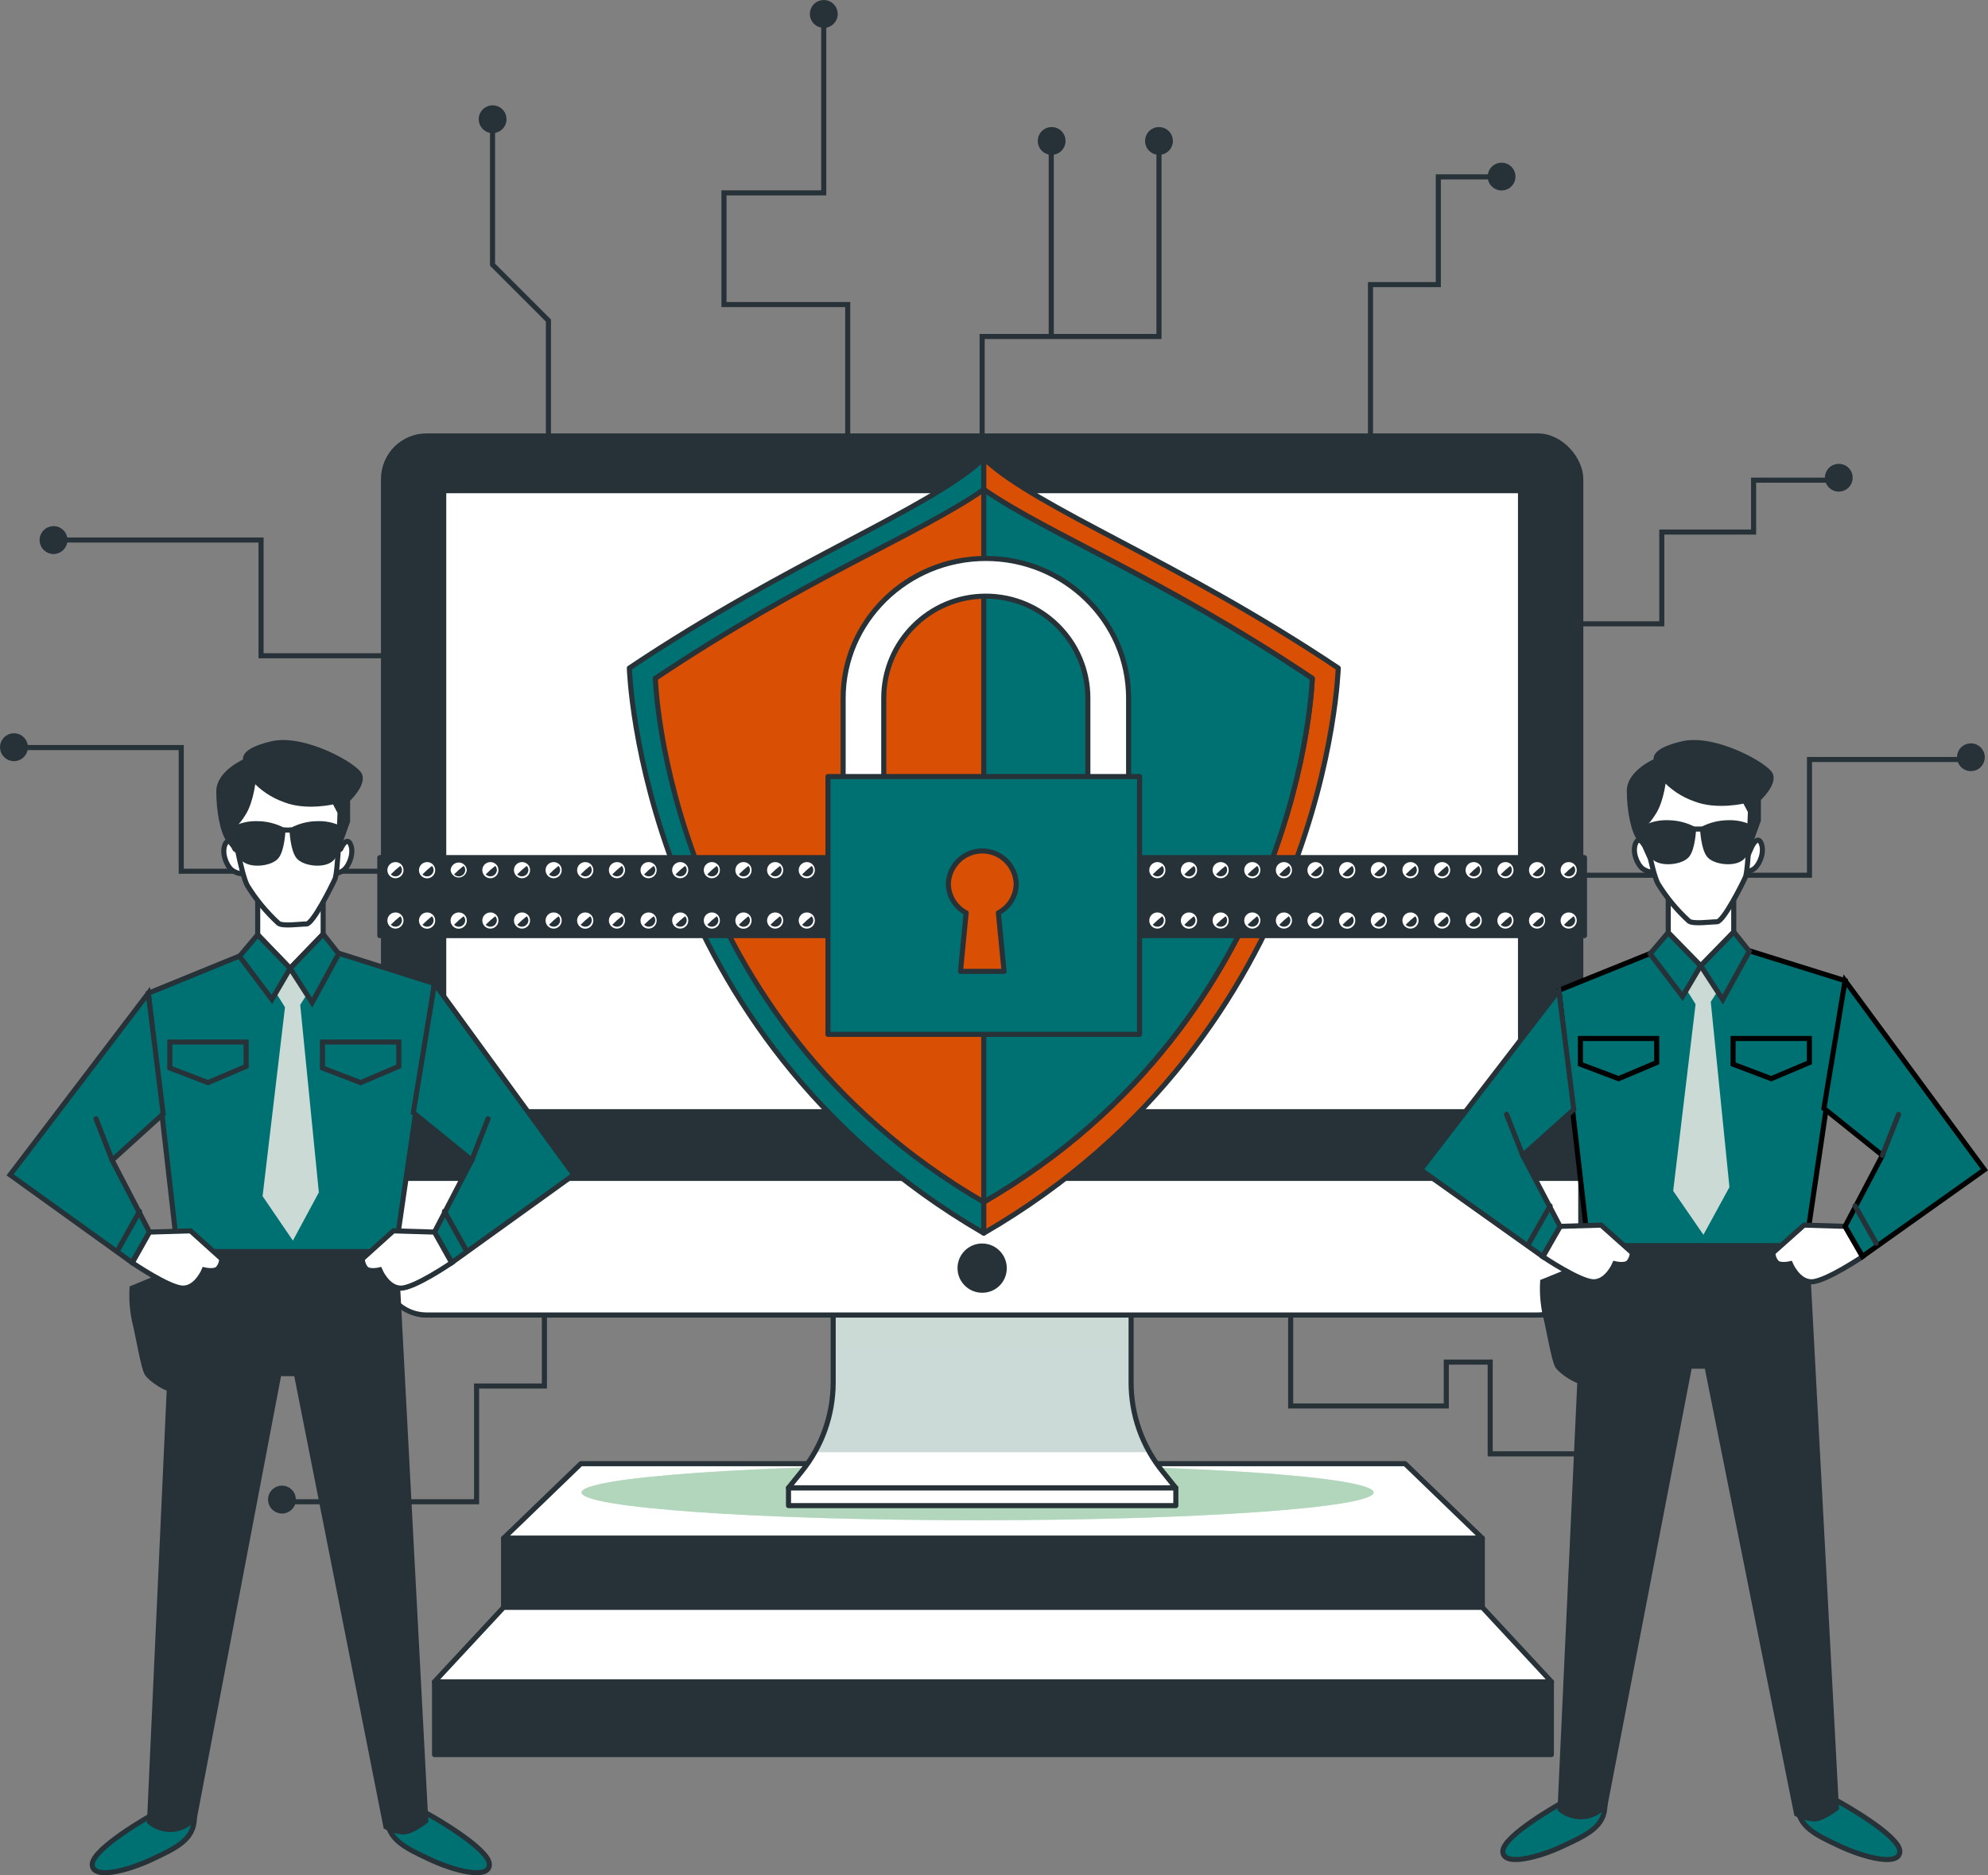 <?xml version="1.0" encoding="UTF-8"?><svg id="Layer_2" xmlns="http://www.w3.org/2000/svg" xmlns:xlink="http://www.w3.org/1999/xlink" viewBox="0 0 391.57 369.37"><rect x="0" y="0" width="391.57" height="369.37" fill="#808080" stroke="none"/><defs><style>.cls-1,.cls-2,.cls-3{fill:#fff;}.cls-1,.cls-4,.cls-5,.cls-6,.cls-7,.cls-8{stroke-miterlimit:10;}.cls-1,.cls-4,.cls-9,.cls-3,.cls-6,.cls-10,.cls-11,.cls-7,.cls-12{stroke:#263238;}.cls-13{fill:#9bd2a5;}.cls-4,.cls-12,.cls-14{fill:#263238;}.cls-5{stroke:#cbdad5;}.cls-5,.cls-15,.cls-16,.cls-17{fill:#cbdad5;}.cls-9{fill:#d94f04;}.cls-9,.cls-3,.cls-10,.cls-11,.cls-12{stroke-linecap:round;stroke-linejoin:round;}.cls-16{opacity:.5;}.cls-16,.cls-17{isolation:isolate;}.cls-6,.cls-18,.cls-11{fill:none;}.cls-19{clip-path:url(#clippath);}.cls-10,.cls-7,.cls-8{fill:#007172;}.cls-17{opacity:.3;}.cls-8{stroke:#000;}</style><clipPath id="clippath"><path class="cls-18" d="M222.79,272.38v-19.5h-58.68v19.5c-.02,6.38-2.22,12.55-6.24,17.5l-2.57,3.18h76.28l-2.56-3.18c-4.02-4.95-6.22-11.13-6.23-17.5Z"/></clipPath></defs><g id="Layer_1-2"><g><polygon class="cls-3" points="291.97 303 99.19 303 114.41 288.31 276.75 288.31 291.97 303"/><path class="cls-13" d="M270.55,293.98c0,3-34.91,5.47-78,5.47s-78-2.45-78-5.47,34.91-5.48,78-5.48,78,2.45,78,5.48Z"/><path class="cls-16" d="M270.55,293.98c0,3-34.91,5.47-78,5.47s-78-2.45-78-5.47,34.91-5.48,78-5.48,78,2.45,78,5.48Z"/><rect class="cls-12" x="99.19" y="303" width="192.78" height="13.61"/><polygon class="cls-3" points="305.61 331.29 85.55 331.29 99.19 316.61 291.97 316.61 305.61 331.29"/><rect class="cls-12" x="85.59" y="331.29" width="219.98" height="14.32"/><polyline class="cls-6" points="193.45 157.81 193.45 66.28 228.28 66.28 228.28 27.77"/><line class="cls-6" x1="207.06" y1="65.85" x2="207.06" y2="27.77"/><polyline class="cls-6" points="196.05 172.4 356.41 172.4 356.41 149.6 387.06 149.6"/><polyline class="cls-6" points="188.19 171.61 35.7 171.61 35.7 147.25 2.69 147.25"/><polyline class="cls-6" points="162.25 3.4 162.25 37.99 142.6 37.99 142.6 59.99 166.97 59.99 166.97 133.88"/><polyline class="cls-6" points="269.94 105.58 269.94 56.06 283.3 56.06 283.3 34.84 294.31 34.84"/><polyline class="cls-6" points="108.02 100.87 108.02 63.14 97.01 52.13 97.01 24.62"/><polyline class="cls-6" points="299.81 122.88 327.32 122.88 327.32 104.8 345.4 104.8 345.4 94.58 361.12 94.58"/><polyline class="cls-6" points="80.5 129.17 51.42 129.17 51.42 106.37 10.55 106.37"/><polyline class="cls-6" points="107.23 252.57 107.23 273.01 93.87 273.01 93.87 295.81 55.35 295.81"/><polyline class="cls-6" points="254.22 255.72 254.22 276.94 284.87 276.94 284.87 268.3 293.52 268.3 293.52 286.37 320.25 286.37"/><path class="cls-12" d="M230.52,27.77c0,1.24-1.01,2.24-2.25,2.23-1.24,0-2.24-1.01-2.23-2.25,0-1.23,1.01-2.23,2.24-2.23,1.24,0,2.24,1,2.24,2.24h0Z"/><path class="cls-12" d="M209.38,27.77c0,1.24-1.01,2.24-2.25,2.23-1.24,0-2.24-1.01-2.23-2.25,0-1.23,1.01-2.23,2.24-2.23,1.24,0,2.24,1,2.24,2.24h0Z"/><path class="cls-12" d="M164.51,2.75c0,1.24-1.01,2.25-2.25,2.25-1.24,0-2.25-1.01-2.25-2.25,0-1.24,1.01-2.25,2.25-2.25h0c1.24,0,2.24,1,2.24,2.24h0Z"/><path class="cls-12" d="M99.27,23.49c0,1.24-1.01,2.24-2.25,2.23-1.24,0-2.24-1.01-2.23-2.25,0-1.23,1.01-2.23,2.24-2.23,1.24,0,2.24,1,2.24,2.24h0Z"/><path class="cls-12" d="M12.79,106.37c0,1.24-1,2.25-2.24,2.26s-2.25-1-2.26-2.24c0-1.24,1-2.25,2.24-2.26,0,0,.01,0,.02,0,1.24,0,2.24,1,2.24,2.24h0Z"/><path class="cls-12" d="M5,147.18c0,1.24-1.01,2.25-2.25,2.25s-2.25-1.01-2.25-2.25,1.01-2.25,2.25-2.25h0c1.24,0,2.25,1.01,2.25,2.25Z"/><path class="cls-12" d="M57.79,295.38c0,1.24-1.01,2.25-2.25,2.25-1.24,0-2.25-1.01-2.25-2.25,0-1.24,1.01-2.25,2.25-2.25h0c1.24,0,2.24,1,2.24,2.24h0Z"/><path class="cls-12" d="M323.63,285.93c0,1.24-1,2.25-2.24,2.26-1.24,0-2.25-1-2.26-2.24,0-1.24,1-2.25,2.24-2.26h0c1.24,0,2.24,.99,2.25,2.23h0Z"/><path class="cls-12" d="M390.44,149.16c0,1.24-1,2.24-2.24,2.24s-2.24-1-2.24-2.24,1-2.24,2.24-2.24h0c1.24,0,2.24,1,2.24,2.24Z"/><path class="cls-12" d="M364.42,94.1c0,1.24-1,2.24-2.24,2.24s-2.24-1-2.24-2.24,1-2.24,2.24-2.24h0c1.24,0,2.24,1,2.24,2.24Z"/><path class="cls-12" d="M298,34.78c0,1.24-1,2.24-2.24,2.24-1.24,0-2.24-1-2.24-2.24s1-2.24,2.24-2.24h0c1.24,0,2.24,1,2.24,2.24Z"/><path class="cls-2" d="M222.79,272.38v-19.5h-58.68v19.5c-.02,6.38-2.22,12.55-6.24,17.5l-2.57,3.18h76.28l-2.56-3.18c-4.02-4.95-6.22-11.13-6.23-17.5Z"/><g class="cls-19"><g><path class="cls-15" d="M160.51,286.04h65.88c-2.36-4.17-3.6-8.87-3.6-13.66v-19.5h-58.68v19.5c0,4.79-1.24,9.49-3.6,13.66Z"/><path class="cls-17" d="M160.51,286.04h65.88c-2.36-4.17-3.6-8.87-3.6-13.66v-19.5h-58.68v19.5c0,4.79-1.24,9.49-3.6,13.66Z"/><path class="cls-15" d="M160.51,265.48h65.88c-2.36-4.17-3.6-8.87-3.6-13.66v-19.5h-58.68v19.5c0,4.79-1.24,9.49-3.6,13.66Z"/></g></g><path class="cls-11" d="M222.79,272.38v-19.5h-58.68v19.5c-.02,6.38-2.22,12.55-6.24,17.5l-2.57,3.18h76.28l-2.56-3.18c-4.02-4.95-6.22-11.13-6.23-17.5Z"/><rect class="cls-12" x="75.54" y="85.87" width="235.82" height="173.15" rx="8.48" ry="8.48"/><path class="cls-3" d="M75.54,232.11h235.82v18.43c0,4.68-3.8,8.48-8.48,8.48H84.02c-4.68,0-8.48-3.8-8.48-8.48h0v-18.43h0Z"/><rect class="cls-3" x="87.4" y="96.65" width="212.09" height="122.33"/><path class="cls-12" d="M197.8,249.88c.05-2.4-1.86-4.39-4.26-4.44-2.4-.05-4.39,1.86-4.44,4.26-.05,2.4,1.86,4.39,4.26,4.44,.03,0,.06,0,.09,0,2.38,.02,4.32-1.88,4.35-4.26Z"/><rect class="cls-3" x="155.31" y="293.09" width="76.29" height="3.48"/><path class="cls-10" d="M193.77,90.3c-10.66,10-38,20-69.81,41.29,0,0,2,72,69.81,111.31V90.3Z"/><path class="cls-9" d="M193.77,90.3c10.67,10,38,20,69.82,41.29,0,0-2,72-69.82,111.31V90.3Z"/><path class="cls-9" d="M193.77,96.43c-12.9,8.94-35.19,17.45-64.69,37.19,0,0,1.85,66.7,64.69,103.16,62.85-36.46,64.7-103.16,64.7-103.16-29.5-19.74-51.72-28.25-64.7-37.19Z"/><path class="cls-10" d="M258.47,133.62c-29.5-19.73-51.72-28.25-64.7-37.19V236.78c62.85-36.46,64.7-103.16,64.7-103.16Z"/><rect class="cls-12" x="74.81" y="168.93" width="237.28" height="15.36"/><path class="cls-2" d="M79.48,171.37c.02,.88-.68,1.6-1.56,1.62-.88,.02-1.6-.68-1.62-1.56-.02-.88,.68-1.6,1.56-1.62h.03c.87-.01,1.58,.68,1.59,1.55h0Z"/><path class="cls-14" d="M76.98,172.23c.48,.51,1.29,.53,1.8,.04,.25-.24,.39-.56,.39-.9,0-.3-.12-.59-.32-.81-.66,.51-1.29,1.07-1.87,1.67Z"/><path class="cls-2" d="M85.72,171.37c.02,.88-.68,1.62-1.56,1.64-.88,.02-1.62-.68-1.64-1.56s.68-1.62,1.56-1.64h.04c.87-.01,1.59,.69,1.6,1.56h0Z"/><path class="cls-14" d="M83.21,172.23c.48,.51,1.29,.53,1.8,.04,.25-.24,.39-.56,.39-.9,0-.3-.12-.59-.32-.81-.66,.52-1.28,1.07-1.87,1.67Z"/><path class="cls-2" d="M91.95,171.37c-.07,.88-.84,1.54-1.72,1.47-.78-.06-1.41-.68-1.47-1.47,.07-.88,.84-1.54,1.72-1.47,.78,.06,1.41,.68,1.47,1.47Z"/><path class="cls-14" d="M89.44,172.23c.24,.25,.57,.39,.92,.39,.7,0,1.26-.55,1.27-1.25h0c0-.3-.11-.59-.32-.81-.66,.52-1.28,1.07-1.87,1.67Z"/><path class="cls-2" d="M98.18,171.37c.02,.88-.68,1.6-1.56,1.62-.88,.02-1.6-.68-1.62-1.56-.02-.88,.68-1.6,1.56-1.62h.03c.87-.01,1.58,.68,1.59,1.55h0Z"/><path class="cls-14" d="M95.67,172.23c.49,.51,1.3,.52,1.81,.03,.24-.23,.38-.55,.39-.89,0-.3-.12-.59-.32-.81-.66,.51-1.29,1.07-1.88,1.67Z"/><path class="cls-2" d="M104.41,171.37c.02,.88-.68,1.6-1.56,1.62-.88,.02-1.6-.68-1.62-1.56-.02-.88,.68-1.6,1.56-1.62h.03c.87-.01,1.58,.68,1.59,1.55h0Z"/><path class="cls-14" d="M101.87,172.23c.24,.25,.57,.39,.92,.39,.7,.01,1.27-.54,1.28-1.24h0c0-.31-.12-.6-.32-.82-.66,.52-1.29,1.07-1.88,1.67Z"/><path class="cls-2" d="M110.64,171.37c.02,.88-.68,1.6-1.56,1.62-.88,.02-1.6-.68-1.62-1.56-.02-.88,.68-1.6,1.56-1.62h.03c.87-.01,1.58,.68,1.59,1.55h0Z"/><path class="cls-14" d="M108.14,172.23c.48,.51,1.29,.53,1.8,.04,.25-.24,.39-.56,.39-.9,0-.3-.12-.59-.32-.81-.66,.51-1.29,1.07-1.87,1.67Z"/><path class="cls-2" d="M116.87,171.37c.02,.88-.68,1.62-1.56,1.64-.88,.02-1.62-.68-1.64-1.56s.68-1.62,1.56-1.64h.04c.87-.01,1.59,.69,1.6,1.56h0Z"/><path class="cls-14" d="M114.37,172.23c.48,.51,1.29,.53,1.8,.04,.25-.24,.39-.56,.39-.9,0-.3-.12-.59-.32-.81-.66,.52-1.28,1.07-1.87,1.67Z"/><path class="cls-2" d="M123.11,171.37c.02,.88-.68,1.6-1.56,1.62-.88,.02-1.6-.68-1.62-1.56-.02-.88,.68-1.6,1.56-1.62h.03c.87-.01,1.58,.68,1.59,1.55h0Z"/><path class="cls-14" d="M120.6,172.23c.24,.25,.57,.39,.92,.39,.7,0,1.26-.55,1.27-1.25h0c0-.3-.11-.59-.32-.81-.66,.52-1.28,1.07-1.87,1.67Z"/><path class="cls-2" d="M129.34,171.37c.02,.88-.68,1.6-1.56,1.62-.88,.02-1.6-.68-1.62-1.56-.02-.88,.68-1.6,1.56-1.62h.03c.87-.01,1.58,.68,1.59,1.55h0Z"/><path class="cls-14" d="M126.87,172.23c.49,.51,1.3,.52,1.81,.03,.24-.23,.38-.55,.39-.89,0-.3-.12-.59-.32-.81-.66,.52-1.29,1.07-1.88,1.67Z"/><path class="cls-2" d="M135.57,171.37c.02,.88-.68,1.6-1.56,1.62-.88,.02-1.6-.68-1.62-1.56-.02-.88,.68-1.6,1.56-1.62h.03c.87-.01,1.58,.68,1.59,1.55h0Z"/><path class="cls-14" d="M133.06,172.23c.24,.25,.57,.39,.92,.39,.7,.01,1.27-.54,1.28-1.24h0c0-.31-.12-.6-.32-.82-.66,.52-1.29,1.07-1.88,1.67Z"/><path class="cls-2" d="M141.8,171.37c.02,.88-.68,1.6-1.56,1.62-.88,.02-1.6-.68-1.62-1.56-.02-.88,.68-1.6,1.56-1.62h.03c.87-.01,1.58,.68,1.59,1.55h0Z"/><path class="cls-14" d="M139.3,172.23c.48,.51,1.29,.53,1.8,.04,.25-.24,.39-.56,.39-.9,0-.3-.12-.59-.32-.81-.66,.52-1.28,1.07-1.87,1.67Z"/><path class="cls-2" d="M148.04,171.37c.02,.88-.68,1.62-1.56,1.64-.88,.02-1.62-.68-1.64-1.56-.02-.88,.68-1.62,1.56-1.64,.02,0,.03,0,.05,0,.87-.01,1.58,.68,1.59,1.55h0Z"/><path class="cls-14" d="M145.53,172.23c.48,.51,1.29,.53,1.8,.04,.25-.24,.39-.56,.39-.9,0-.3-.11-.59-.32-.81-.66,.52-1.28,1.07-1.87,1.67Z"/><path class="cls-2" d="M154.27,171.37c.02,.88-.68,1.6-1.56,1.62-.88,.02-1.6-.68-1.62-1.56-.02-.88,.68-1.6,1.56-1.62h.03c.87-.01,1.58,.68,1.59,1.55h0Z"/><path class="cls-14" d="M151.76,172.23c.49,.51,1.3,.52,1.81,.03,.24-.23,.38-.55,.39-.89,0-.3-.12-.59-.32-.81-.66,.51-1.29,1.07-1.88,1.67Z"/><path class="cls-2" d="M160.5,171.37c.02,.88-.68,1.6-1.56,1.62-.88,.02-1.6-.68-1.62-1.56-.02-.88,.68-1.6,1.56-1.62h.03c.87-.01,1.58,.68,1.59,1.55h0Z"/><path class="cls-14" d="M157.99,172.23c.24,.25,.57,.39,.92,.39,.7,.01,1.27-.54,1.28-1.24h0c0-.31-.12-.6-.32-.82-.66,.52-1.29,1.07-1.88,1.67Z"/><path class="cls-2" d="M79.48,181.28c.02,.88-.67,1.61-1.55,1.63-.88,.02-1.61-.67-1.63-1.55-.02-.88,.67-1.61,1.55-1.63h.04c.87-.01,1.58,.68,1.59,1.55h0Z"/><path class="cls-14" d="M76.98,182.15c.24,.25,.57,.39,.91,.39,.7,0,1.27-.56,1.28-1.26h0c0-.3-.12-.58-.32-.8-.66,.51-1.29,1.07-1.87,1.67Z"/><path class="cls-2" d="M85.72,181.28c.03,.88-.67,1.62-1.55,1.65s-1.62-.67-1.65-1.55c-.03-.88,.67-1.62,1.55-1.65h.05c.87-.01,1.58,.68,1.6,1.55Z"/><path class="cls-14" d="M83.21,182.15c.24,.25,.57,.39,.91,.39,.7,0,1.27-.56,1.28-1.26h0c0-.3-.12-.58-.32-.8-.66,.52-1.28,1.07-1.87,1.67Z"/><path class="cls-2" d="M91.95,181.28c.03,.88-.67,1.62-1.55,1.65-.88,.03-1.62-.67-1.65-1.55s.67-1.62,1.55-1.65c.02,0,.04,0,.06,0,.87-.01,1.58,.68,1.59,1.55h0Z"/><path class="cls-14" d="M89.44,182.15c.48,.51,1.29,.53,1.8,.04,.25-.24,.39-.57,.39-.91,0-.3-.12-.58-.32-.8-.66,.52-1.28,1.07-1.87,1.67Z"/><path class="cls-2" d="M98.18,181.28c.02,.88-.67,1.61-1.55,1.63-.88,.02-1.61-.67-1.63-1.55-.02-.88,.67-1.61,1.55-1.63h.04c.87-.01,1.58,.68,1.59,1.55h0Z"/><path class="cls-14" d="M95.67,182.15c.49,.51,1.3,.52,1.81,.03,.24-.24,.38-.56,.39-.9,0-.3-.12-.58-.32-.8-.66,.51-1.29,1.07-1.88,1.67Z"/><path class="cls-2" d="M104.41,181.28c.02,.88-.67,1.61-1.55,1.63-.88,.02-1.61-.67-1.63-1.55-.02-.88,.67-1.61,1.55-1.63h.04c.87-.01,1.58,.68,1.59,1.55h0Z"/><path class="cls-14" d="M101.87,182.15c.24,.25,.57,.39,.92,.39,.7,0,1.27-.56,1.28-1.26h0c0-.3-.12-.58-.32-.8-.66,.52-1.29,1.07-1.88,1.67Z"/><path class="cls-2" d="M110.64,181.28c.02,.88-.67,1.61-1.55,1.63-.88,.02-1.61-.67-1.63-1.55-.02-.88,.67-1.61,1.55-1.63h.04c.87-.01,1.58,.68,1.59,1.55h0Z"/><path class="cls-14" d="M108.14,182.15c.24,.25,.57,.39,.91,.39,.7,0,1.27-.56,1.28-1.26h0c0-.3-.12-.58-.32-.8-.66,.51-1.29,1.07-1.87,1.67Z"/><path class="cls-2" d="M116.87,181.28c.03,.88-.67,1.62-1.55,1.65s-1.62-.67-1.65-1.55c-.03-.88,.67-1.62,1.55-1.65h.05c.87-.01,1.58,.68,1.6,1.55Z"/><path class="cls-14" d="M114.37,182.15c.24,.25,.57,.39,.91,.39,.7,0,1.27-.56,1.28-1.26h0c0-.3-.12-.58-.32-.8-.66,.52-1.28,1.07-1.87,1.67Z"/><path class="cls-2" d="M123.11,181.28c.02,.88-.67,1.61-1.55,1.63-.88,.02-1.61-.67-1.63-1.55-.02-.88,.67-1.61,1.55-1.63h.04c.87-.01,1.58,.68,1.59,1.55h0Z"/><path class="cls-14" d="M120.6,182.15c.48,.51,1.29,.53,1.8,.04,.25-.24,.39-.57,.39-.91,0-.3-.12-.58-.32-.8-.66,.52-1.28,1.07-1.87,1.67Z"/><path class="cls-2" d="M129.34,181.28c.02,.88-.67,1.61-1.55,1.63-.88,.02-1.61-.67-1.63-1.55-.02-.88,.67-1.61,1.55-1.63h.04c.87-.01,1.58,.68,1.59,1.55h0Z"/><path class="cls-14" d="M126.87,182.15c.49,.51,1.3,.52,1.81,.03,.24-.24,.38-.56,.39-.9,0-.3-.12-.58-.32-.8-.66,.52-1.29,1.07-1.88,1.67Z"/><path class="cls-2" d="M135.57,181.28c.02,.88-.67,1.61-1.55,1.63-.88,.02-1.61-.67-1.63-1.55-.02-.88,.67-1.61,1.55-1.63h.04c.87-.01,1.58,.68,1.59,1.55h0Z"/><path class="cls-14" d="M133.06,182.15c.24,.25,.57,.39,.92,.39,.7,0,1.27-.56,1.28-1.26h0c0-.3-.12-.58-.32-.8-.66,.52-1.29,1.07-1.88,1.67Z"/><path class="cls-2" d="M141.8,181.28c.02,.88-.67,1.61-1.55,1.63-.88,.02-1.61-.67-1.63-1.55-.02-.88,.67-1.61,1.55-1.63h.04c.87-.01,1.58,.68,1.59,1.55h0Z"/><path class="cls-14" d="M139.3,182.15c.24,.25,.57,.39,.91,.39,.7,0,1.27-.56,1.28-1.26h0c0-.3-.12-.58-.32-.8-.66,.52-1.28,1.07-1.87,1.67Z"/><path class="cls-2" d="M148.04,181.28c.03,.88-.67,1.62-1.55,1.65-.88,.03-1.62-.67-1.65-1.55s.67-1.62,1.55-1.65c.02,0,.04,0,.06,0,.87-.01,1.58,.68,1.59,1.55h0Z"/><path class="cls-14" d="M145.53,182.15c.48,.51,1.29,.53,1.8,.04,.25-.24,.39-.57,.39-.91,0-.3-.12-.58-.32-.8-.66,.52-1.28,1.07-1.87,1.67Z"/><path class="cls-2" d="M154.27,181.28c.02,.88-.67,1.61-1.55,1.63-.88,.02-1.61-.67-1.63-1.55-.02-.88,.67-1.61,1.55-1.63h.04c.87-.01,1.58,.68,1.59,1.55h0Z"/><path class="cls-14" d="M151.76,182.15c.49,.51,1.3,.52,1.81,.03,.24-.24,.38-.56,.39-.9,0-.3-.12-.58-.32-.8-.66,.51-1.29,1.07-1.88,1.67Z"/><path class="cls-2" d="M160.5,181.28c.02,.88-.67,1.61-1.55,1.63-.88,.02-1.61-.67-1.63-1.55-.02-.88,.67-1.61,1.55-1.63h.04c.87-.01,1.58,.68,1.59,1.55h0Z"/><path class="cls-14" d="M157.99,182.15c.24,.25,.57,.39,.92,.39,.7,0,1.27-.56,1.28-1.26h0c0-.3-.12-.58-.32-.8-.66,.52-1.29,1.07-1.88,1.67Z"/><path class="cls-2" d="M229.55,171.37c.02,.88-.68,1.6-1.56,1.62-.88,.02-1.6-.68-1.62-1.56-.02-.88,.68-1.6,1.56-1.62h.03c.87-.01,1.58,.68,1.59,1.55h0Z"/><path class="cls-14" d="M227.05,172.23c.48,.51,1.29,.53,1.8,.04,.25-.24,.39-.56,.39-.9,0-.3-.12-.59-.32-.81-.66,.52-1.28,1.07-1.87,1.67Z"/><path class="cls-2" d="M235.79,171.37c.02,.88-.68,1.62-1.56,1.64-.88,.02-1.62-.68-1.64-1.56-.02-.88,.68-1.62,1.56-1.64,.02,0,.03,0,.05,0,.87-.01,1.58,.68,1.59,1.55h0Z"/><path class="cls-14" d="M233.28,172.23c.48,.51,1.29,.53,1.8,.04,.25-.24,.39-.56,.39-.9,0-.3-.11-.59-.32-.81-.66,.52-1.28,1.07-1.87,1.67Z"/><path class="cls-2" d="M242.02,171.37c.02,.88-.68,1.6-1.56,1.62-.88,.02-1.6-.68-1.62-1.56-.02-.88,.68-1.6,1.56-1.62h.03c.87-.01,1.58,.68,1.59,1.55h0Z"/><path class="cls-14" d="M239.51,172.23c.49,.51,1.3,.52,1.81,.03,.24-.23,.38-.55,.39-.89,0-.3-.12-.59-.32-.81-.66,.51-1.29,1.07-1.88,1.67Z"/><path class="cls-2" d="M248.25,171.37c.02,.88-.68,1.6-1.56,1.62-.88,.02-1.6-.68-1.62-1.56-.02-.88,.68-1.6,1.56-1.62h.03c.87-.01,1.58,.68,1.59,1.55h0Z"/><path class="cls-14" d="M245.74,172.23c.24,.25,.57,.39,.92,.39,.7,.01,1.27-.54,1.28-1.24h0c0-.31-.12-.6-.32-.82-.66,.52-1.29,1.07-1.88,1.67Z"/><path class="cls-2" d="M254.48,171.37c.02,.88-.68,1.6-1.56,1.62-.88,.02-1.6-.68-1.62-1.56-.02-.88,.68-1.6,1.56-1.62h.03c.87-.01,1.58,.68,1.59,1.55h0Z"/><path class="cls-14" d="M251.98,172.23c.48,.51,1.29,.53,1.8,.04,.25-.24,.39-.56,.39-.9,0-.3-.12-.59-.32-.81-.66,.51-1.29,1.07-1.87,1.67Z"/><path class="cls-2" d="M260.72,171.37c.02,.88-.68,1.62-1.56,1.64-.88,.02-1.62-.68-1.64-1.56s.68-1.62,1.56-1.64h.04c.87-.01,1.59,.69,1.6,1.56h0Z"/><path class="cls-14" d="M258.21,172.23c.48,.51,1.29,.53,1.8,.04,.25-.24,.39-.56,.39-.9,0-.3-.12-.59-.32-.81-.66,.52-1.28,1.07-1.87,1.67Z"/><path class="cls-2" d="M266.95,171.37c.02,.88-.68,1.62-1.56,1.64-.88,.02-1.62-.68-1.64-1.56-.02-.88,.68-1.62,1.56-1.64,.02,0,.03,0,.05,0,.87-.01,1.58,.68,1.59,1.55h0Z"/><path class="cls-14" d="M264.44,172.23c.48,.51,1.29,.53,1.8,.04,.25-.24,.39-.56,.39-.9,0-.3-.11-.59-.32-.81-.66,.52-1.28,1.07-1.87,1.67Z"/><path class="cls-2" d="M273.18,171.37c.02,.88-.68,1.6-1.56,1.62-.88,.02-1.6-.68-1.62-1.56-.02-.88,.68-1.6,1.56-1.62h.03c.87-.01,1.58,.68,1.59,1.55h0Z"/><path class="cls-14" d="M270.67,172.23c.49,.51,1.3,.52,1.81,.03,.24-.23,.38-.55,.39-.89,0-.3-.12-.59-.32-.81-.66,.51-1.29,1.07-1.88,1.67Z"/><path class="cls-2" d="M279.41,171.37c.02,.88-.68,1.6-1.56,1.62-.88,.02-1.6-.68-1.62-1.56-.02-.88,.68-1.6,1.56-1.62h.03c.87-.01,1.58,.68,1.59,1.55h0Z"/><path class="cls-14" d="M276.87,172.23c.24,.25,.57,.39,.92,.39,.7,.01,1.27-.54,1.28-1.24h0c0-.31-.12-.6-.32-.82-.66,.52-1.29,1.07-1.88,1.67Z"/><path class="cls-2" d="M285.64,171.37c.02,.88-.68,1.6-1.56,1.62-.88,.02-1.6-.68-1.62-1.56-.02-.88,.68-1.6,1.56-1.62h.03c.87-.01,1.58,.68,1.59,1.55h0Z"/><path class="cls-14" d="M283.14,172.23c.48,.51,1.29,.53,1.8,.04,.25-.24,.39-.56,.39-.9,0-.3-.12-.59-.32-.81-.66,.51-1.29,1.07-1.87,1.67Z"/><path class="cls-2" d="M291.87,171.37c.02,.88-.68,1.62-1.56,1.64-.88,.02-1.62-.68-1.64-1.56s.68-1.62,1.56-1.64h.04c.87-.01,1.59,.69,1.6,1.56h0Z"/><path class="cls-14" d="M289.37,172.23c.48,.51,1.29,.53,1.8,.04,.25-.24,.39-.56,.39-.9,0-.3-.12-.59-.32-.81-.66,.52-1.28,1.07-1.87,1.67Z"/><path class="cls-2" d="M298.11,171.37c.02,.88-.68,1.6-1.56,1.62-.88,.02-1.6-.68-1.62-1.56-.02-.88,.68-1.6,1.56-1.62h.03c.87-.01,1.58,.68,1.59,1.55h0Z"/><path class="cls-14" d="M295.6,172.23c.24,.25,.57,.39,.92,.39,.7,0,1.26-.55,1.27-1.25h0c0-.3-.11-.59-.32-.81-.66,.52-1.28,1.07-1.87,1.67Z"/><path class="cls-2" d="M304.34,171.37c.02,.88-.68,1.6-1.56,1.62-.88,.02-1.6-.68-1.62-1.56-.02-.88,.68-1.6,1.56-1.62h.03c.87-.01,1.58,.68,1.59,1.55h0Z"/><path class="cls-14" d="M301.87,172.23c.49,.51,1.3,.52,1.81,.03,.24-.23,.38-.55,.39-.89,0-.3-.12-.59-.32-.81-.66,.52-1.29,1.07-1.88,1.67Z"/><path class="cls-2" d="M310.57,171.37c.02,.88-.68,1.6-1.56,1.62-.88,.02-1.6-.68-1.62-1.56-.02-.88,.68-1.6,1.56-1.62h.03c.87-.01,1.58,.68,1.59,1.55h0Z"/><path class="cls-14" d="M308.06,172.23c.24,.25,.57,.39,.92,.39,.7,.01,1.27-.54,1.28-1.24h0c0-.31-.12-.6-.32-.82-.66,.52-1.29,1.07-1.88,1.67Z"/><path class="cls-2" d="M229.55,181.28c.02,.88-.67,1.61-1.55,1.63-.88,.02-1.61-.67-1.63-1.55-.02-.88,.67-1.61,1.55-1.63h.04c.87-.01,1.58,.68,1.59,1.55h0Z"/><path class="cls-14" d="M227.05,182.15c.24,.25,.57,.39,.91,.39,.7,0,1.27-.56,1.28-1.26h0c0-.3-.12-.58-.32-.8-.66,.52-1.28,1.07-1.87,1.67Z"/><path class="cls-2" d="M235.79,181.28c.03,.88-.67,1.62-1.55,1.65-.88,.03-1.62-.67-1.65-1.55-.03-.88,.67-1.62,1.55-1.65,.02,0,.04,0,.06,0,.87-.01,1.58,.68,1.59,1.55h0Z"/><path class="cls-14" d="M233.28,182.15c.48,.51,1.29,.53,1.8,.04,.25-.24,.39-.57,.39-.91,0-.3-.12-.58-.32-.8-.66,.52-1.28,1.07-1.87,1.67Z"/><path class="cls-2" d="M242.02,181.28c.02,.88-.67,1.61-1.55,1.63-.88,.02-1.61-.67-1.63-1.55-.02-.88,.67-1.61,1.55-1.63h.04c.87-.01,1.58,.68,1.59,1.55h0Z"/><path class="cls-14" d="M239.51,182.15c.49,.51,1.3,.52,1.81,.03,.24-.24,.38-.56,.39-.9,0-.3-.12-.58-.32-.8-.66,.51-1.29,1.07-1.88,1.67Z"/><path class="cls-2" d="M248.25,181.28c.02,.88-.67,1.61-1.55,1.63-.88,.02-1.61-.67-1.63-1.55-.02-.88,.67-1.61,1.55-1.63h.04c.87-.01,1.58,.68,1.59,1.55h0Z"/><path class="cls-14" d="M245.74,182.15c.24,.25,.57,.39,.92,.39,.7,0,1.27-.56,1.28-1.26h0c0-.3-.12-.58-.32-.8-.66,.52-1.29,1.07-1.88,1.67Z"/><path class="cls-2" d="M254.48,181.28c.02,.88-.67,1.61-1.55,1.63-.88,.02-1.61-.67-1.63-1.55-.02-.88,.67-1.61,1.55-1.63h.04c.87-.01,1.58,.68,1.59,1.55h0Z"/><path class="cls-14" d="M251.98,182.15c.24,.25,.57,.39,.91,.39,.7,0,1.27-.56,1.28-1.26h0c0-.3-.12-.58-.32-.8-.66,.51-1.29,1.07-1.87,1.67Z"/><path class="cls-2" d="M260.72,181.28c.03,.88-.67,1.62-1.55,1.65-.88,.03-1.62-.67-1.65-1.55-.03-.88,.67-1.62,1.55-1.65h.05c.87-.01,1.58,.68,1.6,1.55Z"/><path class="cls-14" d="M258.21,182.15c.24,.25,.57,.39,.91,.39,.7,0,1.27-.56,1.28-1.26h0c0-.3-.12-.58-.32-.8-.66,.52-1.28,1.07-1.87,1.67Z"/><path class="cls-2" d="M266.95,181.28c.03,.88-.67,1.62-1.55,1.65-.88,.03-1.62-.67-1.65-1.55-.03-.88,.67-1.62,1.55-1.65,.02,0,.04,0,.06,0,.87-.01,1.58,.68,1.59,1.55h0Z"/><path class="cls-14" d="M264.44,182.15c.48,.51,1.29,.53,1.8,.04,.25-.24,.39-.57,.39-.91,0-.3-.12-.58-.32-.8-.66,.52-1.28,1.07-1.87,1.67Z"/><path class="cls-2" d="M273.18,181.28c.02,.88-.67,1.61-1.55,1.63-.88,.02-1.61-.67-1.63-1.55-.02-.88,.67-1.61,1.55-1.63h.04c.87-.01,1.58,.68,1.59,1.55h0Z"/><path class="cls-14" d="M270.67,182.15c.49,.51,1.3,.52,1.81,.03,.24-.24,.38-.56,.39-.9,0-.3-.12-.58-.32-.8-.66,.51-1.29,1.07-1.88,1.67Z"/><path class="cls-2" d="M279.41,181.28c.02,.88-.67,1.61-1.55,1.63-.88,.02-1.61-.67-1.63-1.55-.02-.88,.67-1.61,1.55-1.63h.04c.87-.01,1.58,.68,1.59,1.55h0Z"/><path class="cls-14" d="M276.87,182.15c.24,.25,.57,.39,.92,.39,.7,0,1.27-.56,1.28-1.26h0c0-.3-.12-.58-.32-.8-.66,.52-1.29,1.07-1.88,1.67Z"/><path class="cls-2" d="M285.64,181.28c.02,.88-.67,1.61-1.55,1.63-.88,.02-1.61-.67-1.63-1.55-.02-.88,.67-1.61,1.55-1.63h.04c.87-.01,1.58,.68,1.59,1.55h0Z"/><path class="cls-14" d="M283.14,182.15c.24,.25,.57,.39,.91,.39,.7,0,1.27-.56,1.28-1.26h0c0-.3-.12-.58-.32-.8-.66,.51-1.29,1.07-1.87,1.67Z"/><path class="cls-2" d="M291.87,181.28c.03,.88-.67,1.62-1.55,1.65-.88,.03-1.62-.67-1.65-1.55-.03-.88,.67-1.62,1.55-1.65h.05c.87-.01,1.58,.68,1.6,1.55Z"/><path class="cls-14" d="M289.37,182.15c.24,.25,.57,.39,.91,.39,.7,0,1.27-.56,1.28-1.26h0c0-.3-.12-.58-.32-.8-.66,.52-1.28,1.07-1.87,1.67Z"/><path class="cls-2" d="M298.11,181.28c.02,.88-.67,1.61-1.55,1.63-.88,.02-1.61-.67-1.63-1.55-.02-.88,.67-1.61,1.55-1.63h.04c.87-.01,1.58,.68,1.59,1.55h0Z"/><path class="cls-14" d="M295.6,182.15c.48,.51,1.29,.53,1.8,.04,.25-.24,.39-.57,.39-.91,0-.3-.12-.58-.32-.8-.66,.52-1.28,1.07-1.87,1.67Z"/><path class="cls-2" d="M304.34,181.28c.02,.88-.67,1.61-1.55,1.63-.88,.02-1.61-.67-1.63-1.55-.02-.88,.67-1.61,1.55-1.63h.04c.87-.01,1.58,.68,1.59,1.55h0Z"/><path class="cls-14" d="M301.87,182.15c.49,.51,1.3,.52,1.81,.03,.24-.24,.38-.56,.39-.9,0-.3-.12-.58-.32-.8-.66,.52-1.29,1.07-1.88,1.67Z"/><path class="cls-2" d="M310.57,181.28c.02,.88-.67,1.61-1.55,1.63-.88,.02-1.61-.67-1.63-1.55-.02-.88,.67-1.61,1.55-1.63h.04c.87-.01,1.58,.68,1.59,1.55h0Z"/><path class="cls-14" d="M308.06,182.15c.24,.25,.57,.39,.92,.39,.7,0,1.27-.56,1.28-1.26h0c0-.3-.12-.58-.32-.8-.66,.52-1.29,1.07-1.88,1.67Z"/><path class="cls-3" d="M218.28,163.68h-48.21c-2.18,0-3.96-1.74-4-3.92v-22.24c0-15.17,12.61-27.52,28.11-27.52s28.12,12.35,28.12,27.52v22.24c-.04,2.19-1.83,3.93-4.02,3.92Zm-44.21-7.8h40.2v-18.36c0-11.1-9.01-20.1-20.11-20.09-11.09,0-20.09,9-20.09,20.09v18.36Z"/><rect class="cls-10" x="163.08" y="152.96" width="61.38" height="50.78"/><path class="cls-9" d="M200.16,174.05c-.14-3.69-3.25-6.57-6.94-6.43-3.49,.14-6.29,2.93-6.43,6.43,.01,2.42,1.36,4.64,3.51,5.76l-1.12,11.53h8.59l-1.12-11.53c2.15-1.12,3.5-3.34,3.51-5.76Z"/><path class="cls-7" d="M307.53,355.17s-11.52,6.4-11.52,9.49,7.11,1.19,11.76-.99,8.34-3.8,8.34-8.06-8.58-.43-8.58-.43Z"/><path class="cls-7" d="M362.68,355.17s11.52,6.4,11.52,9.49-7.11,1.19-11.76-.99-8.34-3.8-8.34-8.06,8.58-.43,8.58-.43Z"/><path class="cls-4" d="M312.19,250.34l-4.91,106.05c1.37,1.12,3.15,1.63,4.91,1.42,1.52-.22,2.92-.98,3.92-2.13l16.67-86.57h3.43l17.66,88.19c1.05,.58,2.23,.91,3.43,.99,1.71,0,4.41-2.13,4.41-2.13l-5.64-105.75-43.88-.07Z"/><polygon class="cls-8" points="329.35 186.07 307.04 195.07 312.92 246.31 355.57 246.31 363.42 193.17 339.15 185.59 329.35 186.07"/><polygon class="cls-5" points="331.8 193.41 334.49 197.68 330.08 234.45 335.47 242.27 340.13 233.73 336.45 197.21 339.64 192.24 334.98 190.22 331.8 193.41"/><polygon class="cls-7" points="334.98 190.22 331.4 196.28 325.02 187.88 328.59 183.68 334.98 190.22"/><polygon class="cls-7" points="334.98 190.22 339.32 196.89 344.55 187.38 341.49 183.55 334.98 190.22"/><polygon class="cls-8" points="326.32 204.56 311.29 204.56 311.29 209.62 318.81 212.47 326.32 209.3 326.32 204.56"/><polygon class="cls-8" points="356.39 204.56 341.36 204.56 341.36 209.62 348.87 212.47 356.39 209.3 356.39 204.56"/><rect class="cls-4" x="312.19" y="245.36" width="43.88" height="4.98"/><path class="cls-4" d="M311.45,249.39l-7.6,3.08c-.12,2.15,.04,4.3,.49,6.4,.74,2.85,1.72,9.01,2.45,10.2s4.42,3.56,4.91,2.85,2.94-21.58,2.94-21.58l-3.19-.95Z"/><polygon class="cls-1" points="328.59 175.03 328.59 183.68 334.98 190.22 341.49 183.55 341.49 174.9 328.59 175.03"/><path class="cls-1" d="M324.13,167s-1.15-2.6-1.92-.99,.13,4.07,1.28,5.06c.85,.61,1.89,.87,2.93,.74l-.64-3.71-1.65-1.11Z"/><path class="cls-1" d="M344.93,167s1.15-2.6,1.92-.99-.13,4.07-1.28,5.06c-.85,.61-1.9,.87-2.94,.74l.64-3.71,1.66-1.11Z"/><path class="cls-4" d="M326.3,149.84s-5.37,2.22-5.37,5.93,.77,7.91,2.05,9.52,2.29,2.72,2.29,2.72l.26-5.32,3.7-6.3s6.13,3.82,9.19,3.82c1.71,.02,3.42-.11,5.11-.37l1.15,6.3,1.66-4.57v-4.2s3.06-2.85,2.42-4.69-11-7.66-17.36-6.18-5.1,3.33-5.1,3.33Z"/><path class="cls-1" d="M323.74,162.31s1.53,9.26,2.81,11.73c1.68,2.74,3.75,5.24,6.13,7.41,.89,.61,4.21,.12,5.49,.12s5-7.41,5.61-8.77,1-12.97,1-12.97l-1.12-2.1s-5.49,1.36-9.83-.37c-2.36-.83-4.46-2.24-6.13-4.08,0,0-.38,4.2-1.92,6.67s-2.04,2.34-2.04,2.34Z"/><path class="cls-4" d="M333.57,163.3c-1.54-.8-3.26-1.22-5-1.24-1.5-.06-2.98,.24-4.34,.86,0,0,0,4.2,1.41,5.81s5.49,1.11,6.64-.25,1.29-5.19,1.29-5.19Z"/><path class="cls-4" d="M335.36,163.3c1.54-.8,3.26-1.22,5-1.24,1.5-.06,2.98,.24,4.34,.86,0,0,0,4.2-1.41,5.81s-5.49,1.11-6.63-.25-1.3-5.19-1.3-5.19Z"/><line class="cls-6" x1="333.57" y1="163.3" x2="335.36" y2="163.3"/><path class="cls-1" d="M307.28,241.56l8.09-.24,6.13,5.46c0,.7-.27,1.37-.73,1.9-.74,.71-2.7,.24-2.7,.24,0,0-1.47,3.56-4.17,3.56s-10-4.94-10-4.94l3.38-5.97Z"/><polygon class="cls-7" points="307.04 195.07 279.83 230.41 303.85 247.49 307.28 241.56 299.93 227.57 309.98 218.55 307.04 195.07"/><line class="cls-11" x1="305.32" y1="237.53" x2="301.16" y2="244.88"/><line class="cls-11" x1="299.93" y1="227.57" x2="296.74" y2="219.5"/><path class="cls-1" d="M363.42,241.56l-8.09-.24-6.13,5.46c.01,.7,.27,1.37,.74,1.9,.73,.71,2.69,.24,2.69,.24,0,0,1.47,3.56,4.17,3.56s10.05-4.94,10.05-4.94l-3.43-5.97Z"/><polygon class="cls-8" points="363.42 193.17 390.87 230.41 366.85 247.49 363.42 241.56 370.77 227.57 359.25 218.32 363.42 193.17"/><line class="cls-11" x1="365.38" y1="237.53" x2="369.54" y2="244.88"/><line class="cls-11" x1="370.77" y1="227.57" x2="373.96" y2="219.5"/><path class="cls-7" d="M29.69,357.64s-11.52,6.48-11.52,9.6,7.11,1.2,11.77-1,8.33-3.84,8.33-8.16-8.58-.44-8.58-.44Z"/><path class="cls-7" d="M84.87,357.64s11.52,6.48,11.52,9.6-7.1,1.2-11.76-1-8.34-3.84-8.34-8.16,8.58-.44,8.58-.44Z"/><path class="cls-4" d="M34.35,251.57l-4.9,107.31c1.37,1.13,3.14,1.65,4.9,1.44,1.52-.23,2.92-.99,3.92-2.16l16.67-87.59h3.43l17.65,89.27c1.05,.58,2.23,.93,3.43,1,1.72,0,4.41-2.16,4.41-2.16l-5.64-107-43.87-.11Z"/><polygon class="cls-7" points="51.51 186.54 29.2 195.65 35.08 247.49 77.74 247.49 85.58 193.73 61.31 186.06 51.51 186.54"/><rect class="cls-4" x="34.35" y="246.53" width="43.88" height="5.04"/><path class="cls-4" d="M33.61,250.61l-7.6,3.12c-.12,2.17,.04,4.35,.49,6.48,.74,2.88,1.72,9.12,2.46,10.32s4.41,3.6,4.9,2.88,2.94-21.84,2.94-21.84l-3.19-.96Z"/><polygon class="cls-1" points="50.76 175.37 50.76 184.12 57.14 190.74 63.65 183.99 63.65 175.24 50.76 175.37"/><path class="cls-1" d="M46.29,167.25s-1.15-2.63-1.92-1,.13,4.12,1.28,5.12c.85,.61,1.9,.88,2.94,.75l-.64-3.75-1.66-1.12Z"/><path class="cls-1" d="M67.09,167.25s1.15-2.63,1.92-1-.13,4.12-1.28,5.12c-.85,.61-1.89,.88-2.93,.75l.63-3.75,1.66-1.12Z"/><path class="cls-4" d="M48.46,149.88s-5.36,2.25-5.36,6,.76,8,2,9.63,2.3,2.75,2.3,2.75l.25-5.38,3.7-6.37s6.13,3.87,9.19,3.87c1.71,.02,3.42-.11,5.11-.37l1.15,6.37,1.66-4.62v-4.25s3.06-2.88,2.42-4.75-11-7.75-17.36-6.25-5.06,3.37-5.06,3.37Z"/><path class="cls-1" d="M45.87,162.5s1.54,9.37,2.81,11.87c1.7,2.78,3.79,5.31,6.19,7.51,.89,.62,4.21,.12,5.49,.12s5-7.5,5.62-8.87,1-13.12,1-13.12l-1.11-2.13s-5.49,1.38-9.83-.37c-2.36-.84-4.46-2.26-6.13-4.13,0,0-.38,4.25-1.91,6.75s-2.13,2.37-2.13,2.37Z"/><path class="cls-4" d="M55.73,163.5c-1.54-.81-3.26-1.24-5-1.25-1.5-.06-2.98,.24-4.34,.87,0,0,0,4.25,1.4,5.88s5.49,1.12,6.64-.25,1.3-5.25,1.3-5.25Z"/><path class="cls-4" d="M57.52,163.5c1.54-.81,3.26-1.24,5-1.25,1.5-.06,2.98,.24,4.34,.87,0,0,0,4.25-1.41,5.88s-5.48,1.12-6.63-.25-1.3-5.25-1.3-5.25Z"/><line class="cls-6" x1="55.73" y1="163.5" x2="57.52" y2="163.5"/><polygon class="cls-5" points="53.96 193.97 56.65 198.29 52.24 235.49 57.64 243.41 62.29 234.77 58.62 197.81 61.8 192.78 57.14 190.74 53.96 193.97"/><polygon class="cls-7" points="57.14 190.74 53.56 196.87 47.18 188.37 50.76 184.12 57.14 190.74"/><polygon class="cls-7" points="57.14 190.74 61.48 197.49 66.71 187.87 63.65 183.99 57.14 190.74"/><polygon class="cls-7" points="29.2 195.65 1.99 231.41 26.01 248.69 29.45 242.69 22.09 228.53 32.14 219.41 29.2 195.65"/><path class="cls-1" d="M29.45,242.69l8.08-.24,6.13,5.52c0,.71-.27,1.39-.73,1.92-.74,.72-2.7,.24-2.7,.24,0,0-1.47,3.6-4.17,3.6s-10-5-10-5l3.39-6.04Z"/><line class="cls-11" x1="27.49" y1="238.61" x2="23.32" y2="246.05"/><line class="cls-11" x1="22.09" y1="228.53" x2="18.91" y2="220.37"/><polygon class="cls-7" points="85.58 193.73 113.03 231.41 89.01 248.69 85.58 242.69 92.93 228.53 81.41 219.17 85.58 193.73"/><path class="cls-1" d="M85.58,242.69l-8.09-.24-6.13,5.52c.01,.71,.27,1.39,.74,1.92,.73,.72,2.69,.24,2.69,.24,0,0,1.47,3.6,4.17,3.6s10-5,10-5l-3.38-6.04Z"/><line class="cls-11" x1="87.54" y1="238.61" x2="91.71" y2="246.05"/><line class="cls-11" x1="92.93" y1="228.53" x2="96.12" y2="220.37"/><polygon class="cls-7" points="48.48 205.25 33.45 205.25 33.45 210.37 40.97 213.25 48.48 210.05 48.48 205.25"/><polygon class="cls-7" points="78.55 205.25 63.52 205.25 63.52 210.37 71.04 213.25 78.55 210.05 78.55 205.25"/></g></g></svg>